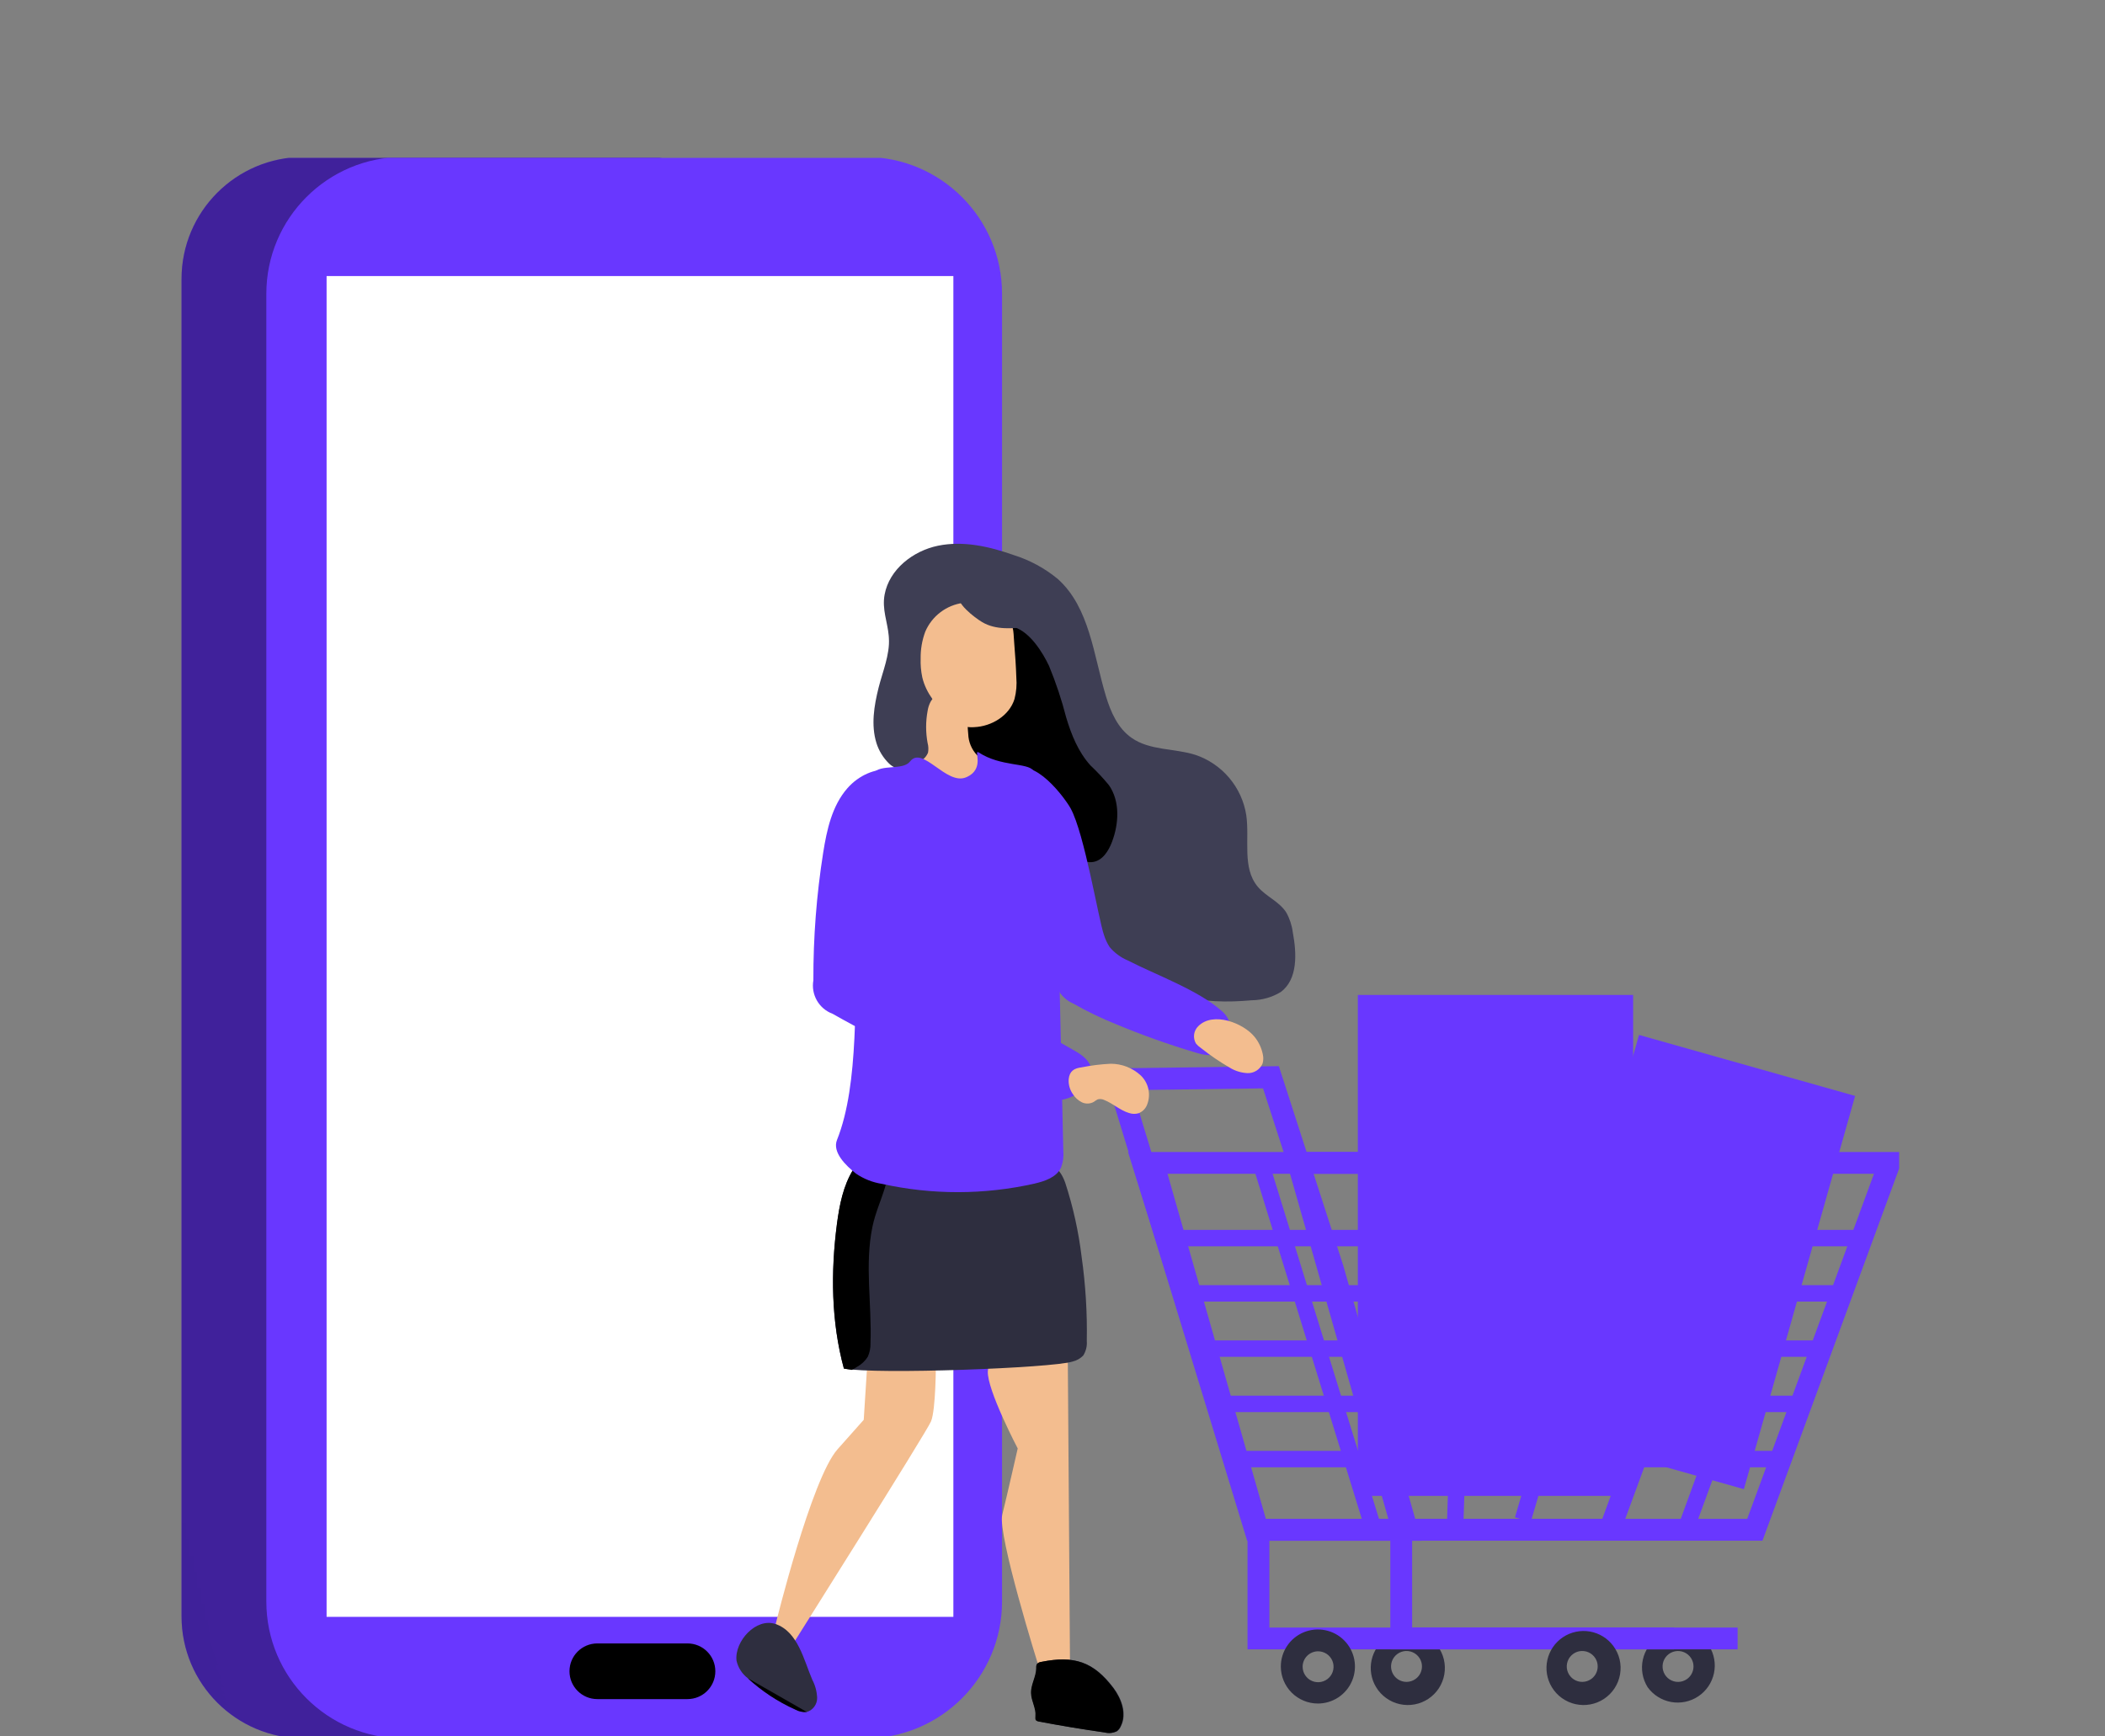 <svg width="120" height="99" viewBox="0 0 120 99" fill="none" xmlns="http://www.w3.org/2000/svg">
<rect x="0" y="0" width="120" height="99" fill="#808080" stroke="none"/>
<g clip-path="url(#clip0)">
<path d="M36.735 8.948H17.31C13.466 8.948 10.349 12.062 10.349 15.904V92.157C10.349 95.998 13.466 99.113 17.31 99.113H36.735C40.58 99.113 43.697 95.998 43.697 92.157V15.904C43.697 12.062 40.58 8.948 36.735 8.948Z" fill="#6937FF"/>
<path d="M36.735 8.948H17.31C13.466 8.948 10.349 12.062 10.349 15.904V92.157C10.349 95.998 13.466 99.113 17.31 99.113H36.735C40.58 99.113 43.697 95.998 43.697 92.157V15.904C43.697 12.062 40.58 8.948 36.735 8.948Z" fill="url(#paint0_linear)"/>
<path d="M49.316 8.948H22.991C18.679 8.948 15.183 12.441 15.183 16.749V91.311C15.183 95.62 18.679 99.113 22.991 99.113H49.316C53.628 99.113 57.124 95.62 57.124 91.311V16.749C57.124 12.441 53.628 8.948 49.316 8.948Z" fill="#6937FF"/>
<path d="M54.349 15.739H18.618V92.183H54.349V15.739Z" fill="white"/>
<path d="M60.874 77.681L60.997 94.779L59.193 94.949C59.193 94.949 56.856 87.482 57.136 86.361C57.415 85.239 58.017 82.582 58.017 82.582C58.017 82.582 56.254 79.223 56.313 78.177C56.371 77.517 56.614 76.886 57.015 76.357L60.874 77.681Z" fill="#F3BD8F"/>
<path d="M53.353 77.681C53.353 77.681 53.353 80.389 53.074 81.04C52.795 81.692 45.319 93.549 45.319 93.549L44.22 92.591C44.22 92.591 46.253 84.308 47.746 82.629L49.239 80.949L49.468 77.353L53.353 77.681Z" fill="#F3BD8F"/>
<path d="M50.664 36.249C50.594 35.456 50.273 34.739 50.429 33.9C50.694 32.464 52.045 31.407 53.477 31.113C54.908 30.82 56.398 31.154 57.776 31.642C58.699 31.93 59.558 32.395 60.303 33.01C62.122 34.643 62.337 37.35 63.045 39.69C63.321 40.597 63.727 41.528 64.514 42.071C65.546 42.794 66.936 42.658 68.135 43.034C68.89 43.286 69.561 43.741 70.074 44.348C70.588 44.956 70.924 45.693 71.047 46.478C71.244 47.867 70.797 49.479 71.7 50.554C72.17 51.115 72.931 51.4 73.325 52.022C73.521 52.371 73.647 52.755 73.698 53.152C73.924 54.356 73.992 55.833 73.013 56.558C72.519 56.859 71.952 57.021 71.373 57.028C69.972 57.151 68.526 57.154 67.198 56.699C66.004 56.288 64.967 55.525 63.95 54.785C61.864 53.249 59.768 51.708 57.885 49.928C56.709 48.822 55.61 47.676 54.358 46.657C53.521 45.976 52.889 44.811 52.057 44.226C51.628 43.933 51.105 43.933 50.682 43.533C50.349 43.207 50.101 42.804 49.962 42.359C49.648 41.34 49.827 40.242 50.085 39.211C50.306 38.33 50.738 37.3 50.673 36.381L50.664 36.249Z" fill="#3E3E54"/>
<path d="M59.801 37.963C60.195 38.918 60.522 39.899 60.779 40.9C61.073 41.889 61.473 42.879 62.169 43.645C62.543 43.997 62.895 44.373 63.221 44.77C63.859 45.694 63.786 46.957 63.392 47.999C63.198 48.513 62.857 49.059 62.313 49.145C61.77 49.23 61.32 48.851 60.929 48.487L56.736 44.67C56.148 44.189 55.639 43.621 55.225 42.984C54.682 42.042 54.588 40.897 54.708 39.813C54.781 38.874 55.084 37.966 55.59 37.171C55.995 36.583 57.021 35.529 57.829 35.761C58.722 36.04 59.442 37.203 59.801 37.963Z" fill="url(#paint1_linear)"/>
<path d="M62.883 60.919L72.904 60.786L76.581 72.17L81.033 87.847H71.097L62.883 60.919ZM75.391 72.543L72.002 62.052L64.559 62.152L72.017 86.616H79.384L75.391 72.543Z" fill="#6937FF"/>
<path d="M93.099 56.726H77.407V85.286H93.099V56.726Z" fill="#6937FF"/>
<path d="M93.099 56.726H77.407V85.286H93.099V56.726Z" fill="url(#paint2_linear)"/>
<path d="M89.949 56.796V65.267L84.274 85.148H91.979L93.663 79.126L93.102 56.726L89.949 56.796Z" fill="url(#paint3_linear)"/>
<path d="M105.755 62.483L93.436 59.005L87.095 81.425L99.413 84.903L105.755 62.483Z" fill="#6937FF"/>
<path d="M105.756 62.449L93.437 58.971L87.096 81.391L99.414 84.87L105.756 62.449Z" fill="url(#paint4_linear)"/>
<path d="M78.447 96.191C78.166 95.727 78.075 95.172 78.192 94.642C78.31 94.112 78.627 93.648 79.079 93.346C79.53 93.044 80.08 92.927 80.615 93.019C81.15 93.112 81.629 93.406 81.953 93.842C82.123 94.072 82.245 94.333 82.311 94.611C82.377 94.889 82.386 95.177 82.337 95.459C82.289 95.74 82.183 96.009 82.028 96.249C81.872 96.488 81.669 96.694 81.432 96.853C81.195 97.012 80.927 97.121 80.647 97.174C80.365 97.227 80.077 97.222 79.798 97.16C79.519 97.099 79.255 96.981 79.023 96.814C78.791 96.648 78.595 96.436 78.447 96.191ZM80.921 94.532C80.826 94.385 80.689 94.269 80.528 94.2C80.366 94.131 80.188 94.112 80.015 94.144C79.843 94.177 79.684 94.261 79.559 94.385C79.434 94.508 79.35 94.666 79.316 94.839C79.281 95.011 79.299 95.189 79.368 95.351C79.436 95.513 79.55 95.65 79.697 95.747C79.844 95.843 80.017 95.893 80.192 95.891C80.368 95.888 80.539 95.833 80.683 95.733C80.871 95.603 81.001 95.405 81.045 95.181C81.09 94.957 81.045 94.724 80.921 94.532Z" fill="#2E2E3F"/>
<path d="M93.925 96.191C93.635 95.726 93.537 95.167 93.652 94.631C93.767 94.095 94.086 93.625 94.542 93.32C94.998 93.015 95.554 92.899 96.094 92.996C96.633 93.094 97.114 93.397 97.434 93.842C97.724 94.307 97.822 94.867 97.707 95.402C97.592 95.938 97.273 96.408 96.817 96.713C96.362 97.018 95.805 97.134 95.266 97.037C94.726 96.939 94.245 96.636 93.925 96.191ZM96.4 94.532C96.304 94.385 96.167 94.269 96.005 94.201C95.843 94.132 95.665 94.113 95.492 94.146C95.32 94.179 95.161 94.263 95.037 94.387C94.913 94.511 94.828 94.67 94.794 94.842C94.761 95.014 94.779 95.193 94.848 95.354C94.916 95.516 95.031 95.653 95.179 95.749C95.326 95.845 95.498 95.895 95.674 95.892C95.85 95.889 96.02 95.834 96.165 95.733C96.352 95.602 96.481 95.404 96.525 95.18C96.569 94.956 96.524 94.724 96.4 94.532Z" fill="#2E2E3F"/>
<path d="M62.933 53.302C63.009 53.547 63.118 53.78 63.257 53.995C63.536 54.328 63.891 54.59 64.291 54.758C65.866 55.569 68.279 56.438 69.607 57.607C69.771 57.734 69.907 57.895 70.004 58.079C70.195 58.493 70.004 58.96 69.828 59.392C69.748 59.628 69.607 59.839 69.419 60.002C69.078 60.249 68.605 60.144 68.202 60.023C66.645 59.562 65.114 59.017 63.615 58.391C62.778 58.054 61.965 57.662 61.182 57.216C60.882 57.085 60.623 56.876 60.431 56.611C60.24 56.346 60.122 56.035 60.092 55.71C59.807 54.204 59.617 52.682 59.522 51.153L59.228 47.556C59.172 46.863 57.065 44.447 57.7 43.968C58.94 43.037 60.75 45.571 61.035 46.091C61.831 47.553 62.622 52.415 62.933 53.302Z" fill="#6937FF"/>
<path d="M62.933 53.302C63.009 53.547 63.118 53.78 63.257 53.995C63.536 54.328 63.891 54.59 64.291 54.758C65.866 55.569 68.279 56.438 69.607 57.607C69.771 57.734 69.907 57.895 70.004 58.079C70.195 58.493 70.004 58.96 69.828 59.392C69.748 59.628 69.607 59.839 69.419 60.002C69.078 60.249 68.605 60.144 68.202 60.023C66.645 59.562 65.114 59.017 63.615 58.391C62.778 58.054 61.965 57.662 61.182 57.216C60.882 57.085 60.623 56.876 60.431 56.611C60.24 56.346 60.122 56.035 60.092 55.71C59.807 54.204 59.617 52.682 59.522 51.153L59.228 47.556C59.172 46.863 57.065 44.447 57.7 43.968C58.94 43.037 60.75 45.571 61.035 46.091C61.831 47.553 62.622 52.415 62.933 53.302Z" fill="url(#paint5_linear)"/>
<path d="M61.955 76.46C61.979 76.751 61.906 77.042 61.749 77.288C61.582 77.457 61.37 77.576 61.138 77.629C59.962 77.999 49.971 78.374 48.105 78.028C47.379 75.35 47.352 72.52 47.717 69.768C47.861 68.697 48.072 67.604 48.639 66.685C48.783 66.433 48.984 66.219 49.227 66.06C49.587 65.888 49.985 65.814 50.382 65.846C53.262 65.816 56.192 65.749 59.054 66.157C59.936 66.283 60.415 66.562 60.726 67.434C61.175 68.81 61.488 70.226 61.661 71.662C61.886 73.251 61.984 74.856 61.955 76.46Z" fill="#2E2E3F"/>
<path d="M48.111 78.028L48.557 78.104C48.664 78.049 48.768 77.988 48.869 77.922C49.114 77.786 49.322 77.59 49.471 77.353C49.58 77.11 49.632 76.846 49.624 76.58C49.707 74.363 49.283 72.111 49.736 69.939C49.898 69.158 50.221 68.453 50.45 67.701C50.662 67.014 50.191 66.603 49.636 66.201C49.539 66.127 49.434 66.063 49.325 66.01L49.225 66.06C48.98 66.217 48.778 66.432 48.637 66.685C48.067 67.604 47.855 68.697 47.711 69.768C47.358 72.517 47.382 75.35 48.111 78.028Z" fill="url(#paint6_linear)"/>
<path d="M55.196 41.848C55.21 42.297 55.387 42.725 55.695 43.052C56.154 43.463 56.85 43.44 57.42 43.669C57.493 43.693 57.56 43.734 57.614 43.789C57.656 43.839 57.686 43.898 57.703 43.962C57.774 44.262 57.751 44.577 57.635 44.864C57.459 45.291 57.192 45.675 56.853 45.988C56.513 46.301 56.109 46.537 55.669 46.678C54.785 46.953 53.849 47.018 52.936 46.869C52.626 46.85 52.324 46.761 52.054 46.608C51.771 46.394 51.547 46.112 51.402 45.788C51.223 45.494 51.104 45.166 51.052 44.825C51.028 44.654 51.049 44.48 51.112 44.32C51.176 44.159 51.279 44.018 51.414 43.909C51.54 43.831 51.675 43.769 51.816 43.724C52.038 43.638 52.25 43.531 52.451 43.404C52.656 43.3 52.817 43.124 52.904 42.911C52.937 42.728 52.929 42.541 52.88 42.362C52.768 41.757 52.768 41.137 52.88 40.533C52.907 40.354 52.962 40.18 53.045 40.019C53.121 39.881 53.228 39.762 53.357 39.671C53.486 39.581 53.635 39.521 53.791 39.496C53.947 39.472 54.106 39.484 54.257 39.531C54.408 39.577 54.546 39.658 54.661 39.766C55.24 40.301 55.116 41.146 55.196 41.848Z" fill="#F3BD8F"/>
<path d="M57.938 38.624C57.973 39.036 57.938 39.451 57.835 39.851C57.541 40.803 56.533 41.416 55.537 41.458C55.21 41.483 54.883 41.421 54.588 41.278C54.419 41.18 54.264 41.062 54.123 40.926C53.427 40.289 52.786 39.529 52.575 38.609C52.502 38.26 52.471 37.903 52.484 37.547C52.475 37.023 52.565 36.502 52.748 36.011C52.935 35.575 53.231 35.195 53.609 34.908C53.986 34.621 54.432 34.436 54.902 34.373C55.869 34.249 56.771 34.737 57.477 35.341C57.829 35.635 57.77 36.243 57.82 36.695C57.873 37.338 57.917 37.981 57.938 38.624Z" fill="#F3BD8F"/>
<path d="M48.796 66.911C49.243 67.217 49.753 67.417 50.288 67.499C53.147 68.131 56.11 68.126 58.966 67.484C59.554 67.346 60.227 67.129 60.486 66.571C60.602 66.265 60.647 65.936 60.615 65.611C60.548 62.539 60.48 59.466 60.409 56.391C60.333 52.897 60.257 49.391 59.742 45.935C59.591 45.222 59.308 44.543 58.908 43.933C58.573 43.477 57.062 43.721 55.801 42.905C55.455 42.682 56.207 43.839 55.076 44.317C53.944 44.796 52.595 42.482 51.878 43.416C51.476 43.938 50.203 43.551 49.801 44.071C49.477 44.488 49.278 45.371 49.151 46.434C48.881 48.695 48.948 51.764 48.89 52.879C48.678 56.784 49.007 61.767 47.714 64.994C47.438 65.693 48.211 66.45 48.796 66.911Z" fill="#6937FF"/>
<path d="M48.796 66.911C49.243 67.217 49.753 67.417 50.288 67.499C51.002 67.656 51.724 67.775 52.451 67.854L52.657 67.827C52.125 66.095 52.099 64.257 52.113 62.445C52.125 61.447 52.142 60.447 52.163 59.445C52.163 58.813 52.199 58.15 52.525 57.609C52.851 57.069 53.592 56.729 54.135 57.054C53.201 56.491 52.437 54.118 52.055 53.141C51.504 51.729 51.118 50.259 50.906 48.76C50.759 47.732 50.815 45.92 49.236 46.411L49.151 46.44C48.881 48.701 48.948 51.769 48.89 52.885C48.678 56.79 49.007 61.773 47.714 65C47.438 65.693 48.211 66.45 48.796 66.911Z" fill="url(#paint7_linear)"/>
<path d="M59.369 94.752C59.279 94.761 59.195 94.803 59.134 94.87C59.098 94.943 59.083 95.024 59.093 95.105C59.093 95.598 58.775 96.053 58.799 96.543C58.799 96.987 59.093 97.398 59.049 97.838C59.049 97.927 59.025 98.026 59.087 98.088C59.128 98.122 59.178 98.143 59.231 98.15C60.481 98.386 61.736 98.595 62.995 98.775C63.228 98.835 63.475 98.808 63.689 98.699C63.787 98.622 63.862 98.52 63.909 98.405C64.25 97.709 63.947 96.861 63.486 96.241C62.346 94.738 61.253 94.374 59.369 94.752Z" fill="#2E2E3F"/>
<path d="M41.986 94.676C42.074 95.075 42.3 95.43 42.624 95.677C43.426 96.415 44.34 97.018 45.334 97.465C45.535 97.577 45.765 97.626 45.995 97.606C46.167 97.554 46.317 97.447 46.423 97.302C46.529 97.157 46.585 96.981 46.583 96.802C46.569 96.441 46.475 96.088 46.306 95.768C45.827 94.658 45.492 93.029 44.211 92.591C43.1 92.216 41.866 93.572 41.986 94.676Z" fill="#2E2E3F"/>
<path d="M59.345 94.752C59.255 94.761 59.171 94.803 59.11 94.87C59.074 94.943 59.06 95.024 59.069 95.105C59.069 95.598 58.752 96.053 58.775 96.543C58.79 96.987 59.069 97.398 59.025 97.838C59.025 97.927 59.002 98.026 59.063 98.088C59.104 98.122 59.154 98.143 59.207 98.15C60.457 98.386 61.712 98.595 62.972 98.775C63.204 98.835 63.451 98.808 63.665 98.699C63.763 98.622 63.839 98.52 63.886 98.405C64.227 97.709 63.924 96.861 63.462 96.241C62.322 94.738 61.229 94.374 59.345 94.752Z" fill="url(#paint8_linear)"/>
<path d="M42.624 95.677C43.426 96.415 44.34 97.018 45.334 97.466C45.535 97.578 45.765 97.627 45.995 97.606" fill="url(#paint9_linear)"/>
<path d="M51.234 53.035C51.192 53.346 51.226 53.664 51.331 53.96C51.511 54.371 51.919 54.617 52.319 54.841L61.135 59.832C61.549 60.067 61.99 60.331 62.166 60.775C62.554 61.758 61.338 62.66 60.283 62.739C59.175 62.821 58.082 62.486 57.033 62.125C53.716 60.982 50.513 59.534 47.464 57.8C47.087 57.661 46.77 57.393 46.57 57.044C46.37 56.696 46.298 56.288 46.368 55.892C46.36 53.458 46.547 51.026 46.926 48.622C47.135 47.306 47.432 45.935 48.313 44.934C49.624 43.448 52.025 43.401 52.231 45.586C52.478 48.046 51.402 50.583 51.234 53.035Z" fill="#6937FF"/>
<path d="M51.234 53.035C51.192 53.346 51.226 53.664 51.331 53.96C51.511 54.371 51.919 54.617 52.319 54.841L61.135 59.832C61.549 60.067 61.99 60.331 62.166 60.775C62.554 61.758 61.338 62.66 60.283 62.739C59.175 62.821 58.082 62.486 57.033 62.125C53.716 60.982 50.513 59.534 47.464 57.8C47.087 57.661 46.77 57.393 46.57 57.044C46.37 56.696 46.298 56.288 46.368 55.892C46.36 53.458 46.547 51.026 46.926 48.622C47.135 47.306 47.432 45.935 48.313 44.934C49.624 43.448 52.025 43.401 52.231 45.586C52.478 48.046 51.402 50.583 51.234 53.035Z" fill="url(#paint10_linear)"/>
<path d="M63.321 60.648C63.958 60.648 64.571 60.888 65.037 61.321C65.264 61.541 65.417 61.827 65.475 62.137C65.533 62.448 65.493 62.769 65.361 63.056C65.266 63.249 65.1 63.398 64.899 63.473C64.722 63.522 64.535 63.516 64.361 63.456C63.856 63.306 63.453 62.918 62.965 62.721C62.847 62.662 62.712 62.646 62.584 62.677C62.502 62.719 62.424 62.768 62.351 62.824C62.249 62.881 62.135 62.913 62.018 62.917C61.901 62.922 61.784 62.898 61.678 62.848C61.468 62.745 61.291 62.585 61.167 62.387C60.988 62.137 60.902 61.833 60.923 61.526C60.973 61.054 61.246 60.904 61.655 60.854C62.204 60.743 62.761 60.674 63.321 60.648Z" fill="#F3BD8F"/>
<path d="M71.52 59.116C71.757 59.407 71.918 59.752 71.991 60.12C72.03 60.293 72.024 60.473 71.973 60.643C71.901 60.808 71.781 60.947 71.628 61.044C71.476 61.14 71.298 61.189 71.118 61.183C70.758 61.166 70.408 61.058 70.101 60.869C69.533 60.54 68.99 60.17 68.476 59.762C68.366 59.689 68.267 59.601 68.182 59.501C68.088 59.344 68.049 59.161 68.072 58.98C68.096 58.799 68.18 58.632 68.311 58.505C69.163 57.654 70.888 58.332 71.52 59.116Z" fill="#F3BD8F"/>
<path d="M73.187 65.681H108.61L100.473 87.841H79.499L73.187 65.681ZM106.829 66.923H74.832L80.436 86.596H99.603L106.829 66.923Z" fill="#6937FF"/>
<path d="M64.306 65.681H100.334L92.194 87.841H71.221L64.306 65.681ZM98.556 66.923H66.557L72.161 86.596H91.342L98.556 66.923Z" fill="#6937FF"/>
<path d="M71.118 94.036H95.436V92.794H72.364V87.218H71.118V94.036Z" fill="#6937FF"/>
<path d="M79.258 94.036H99.056V92.794H80.501V87.218H79.258V94.036Z" fill="#6937FF"/>
<path d="M73.016 95.014C73.016 94.596 73.14 94.188 73.373 93.841C73.605 93.493 73.935 93.223 74.321 93.063C74.708 92.903 75.133 92.862 75.543 92.943C75.953 93.025 76.329 93.226 76.624 93.522C76.92 93.817 77.121 94.194 77.202 94.604C77.283 95.013 77.241 95.438 77.081 95.824C76.92 96.209 76.649 96.539 76.301 96.77C75.953 97.002 75.544 97.125 75.126 97.125C74.567 97.123 74.031 96.9 73.635 96.505C73.24 96.109 73.017 95.573 73.016 95.014ZM74.259 95.014C74.257 95.189 74.306 95.362 74.402 95.508C74.498 95.656 74.635 95.771 74.797 95.839C74.959 95.908 75.137 95.926 75.309 95.893C75.482 95.859 75.64 95.775 75.764 95.651C75.888 95.527 75.973 95.369 76.006 95.197C76.04 95.024 76.021 94.846 75.953 94.684C75.884 94.523 75.769 94.385 75.622 94.29C75.474 94.194 75.302 94.145 75.126 94.147C74.898 94.151 74.679 94.244 74.517 94.405C74.356 94.567 74.263 94.785 74.259 95.014Z" fill="#2E2E3F"/>
<path d="M88.465 96.191C88.184 95.727 88.093 95.172 88.21 94.642C88.328 94.112 88.645 93.648 89.096 93.346C89.547 93.044 90.097 92.927 90.633 93.019C91.168 93.112 91.647 93.406 91.97 93.842C92.141 94.072 92.263 94.333 92.329 94.611C92.395 94.889 92.404 95.177 92.355 95.459C92.306 95.74 92.201 96.009 92.045 96.249C91.89 96.488 91.687 96.694 91.45 96.853C91.212 97.012 90.945 97.121 90.664 97.174C90.383 97.227 90.094 97.222 89.815 97.16C89.536 97.099 89.273 96.981 89.04 96.814C88.808 96.648 88.612 96.436 88.465 96.191ZM90.939 94.532C90.844 94.385 90.707 94.269 90.545 94.2C90.384 94.131 90.205 94.112 90.033 94.144C89.86 94.177 89.701 94.261 89.577 94.385C89.452 94.508 89.367 94.666 89.333 94.839C89.299 95.011 89.317 95.189 89.385 95.351C89.453 95.513 89.568 95.65 89.715 95.747C89.862 95.843 90.034 95.893 90.21 95.891C90.386 95.888 90.557 95.833 90.701 95.733C90.889 95.603 91.018 95.405 91.063 95.181C91.107 94.957 91.063 94.724 90.939 94.532Z" fill="#2E2E3F"/>
<path d="M105.827 70.121H66.498V71.057H105.827V70.121Z" fill="#6937FF"/>
<path d="M104.983 73.271H67.524V74.208H104.983V73.271Z" fill="#6937FF"/>
<path d="M103.769 76.422H68.552V77.358H103.769V76.422Z" fill="#6937FF"/>
<path d="M102.556 79.572H69.581V80.509H102.556V79.572Z" fill="#6937FF"/>
<path d="M101.339 82.72H70.607V83.656H101.339V82.72Z" fill="#6937FF"/>
<path d="M103.321 66.031L95.757 86.753L96.637 87.074L104.202 66.352L103.321 66.031Z" fill="#6937FF"/>
<path d="M92.388 66.069L86.363 86.509L87.262 86.774L93.287 66.334L92.388 66.069Z" fill="#6937FF"/>
<path d="M83.19 65.903L82.49 86.764L83.427 86.796L84.127 65.934L83.19 65.903Z" fill="#6937FF"/>
<path d="M72.412 66.483L71.516 66.758L77.818 87.201L78.714 86.925L72.412 66.483Z" fill="#6937FF"/>
<path d="M55.989 35.468C56.777 35.937 57.752 35.84 58.675 35.726C58.585 35.181 58.31 34.683 57.896 34.317C57.604 34.034 57.261 33.809 56.886 33.653C56.371 33.445 55.005 33.177 54.667 33.82C54.391 34.346 55.593 35.233 55.989 35.468Z" fill="#3E3E54"/>
<path d="M39.192 93.698H34.052C33.176 93.698 32.465 94.408 32.465 95.284V95.287C32.465 96.162 33.176 96.872 34.052 96.872H39.192C40.068 96.872 40.779 96.162 40.779 95.287V95.284C40.779 94.408 40.068 93.698 39.192 93.698Z" fill="url(#paint11_linear)"/>
</g>
<defs>
<linearGradient id="paint0_linear" x1="-958.754" y1="26229.8" x2="12254" y2="23181.3" gradientUnits="userSpaceOnUse">
<stop offset="0.01"/>
<stop offset="0.13" stop-opacity="0.69"/>
<stop offset="1" stop-opacity="0"/>
</linearGradient>
<linearGradient id="paint1_linear" x1="2159.66" y1="1956.62" x2="1834.46" y2="2974.77" gradientUnits="userSpaceOnUse">
<stop offset="0.01"/>
<stop offset="0.13" stop-opacity="0.69"/>
<stop offset="1" stop-opacity="0"/>
</linearGradient>
<linearGradient id="paint2_linear" x1="4727.13" y1="9604.47" x2="5933.33" y2="5805.5" gradientUnits="userSpaceOnUse">
<stop offset="0.01"/>
<stop offset="0.13" stop-opacity="0.69"/>
<stop offset="1" stop-opacity="0"/>
</linearGradient>
<linearGradient id="paint3_linear" x1="4009.13" y1="7885.4" x2="2430.21" y2="7808.54" gradientUnits="userSpaceOnUse">
<stop offset="0.01"/>
<stop offset="0.13" stop-opacity="0.69"/>
<stop offset="1" stop-opacity="0"/>
</linearGradient>
<linearGradient id="paint4_linear" x1="4931.73" y1="7451.34" x2="3672.68" y2="5968.25" gradientUnits="userSpaceOnUse">
<stop offset="0.01"/>
<stop offset="0.13" stop-opacity="0.69"/>
<stop offset="1" stop-opacity="0"/>
</linearGradient>
<linearGradient id="paint5_linear" x1="-87723.4" y1="3592.38" x2="-87593.7" y2="3424.14" gradientUnits="userSpaceOnUse">
<stop offset="0.01"/>
<stop offset="0.13" stop-opacity="0.69"/>
<stop offset="1" stop-opacity="0"/>
</linearGradient>
<linearGradient id="paint6_linear" x1="-19626.2" y1="3287.18" x2="-19657.1" y2="3287.18" gradientUnits="userSpaceOnUse">
<stop offset="0.01"/>
<stop offset="0.13" stop-opacity="0.69"/>
<stop offset="1" stop-opacity="0"/>
</linearGradient>
<linearGradient id="paint7_linear" x1="-44923.6" y1="4736.76" x2="-44299.2" y2="4726.16" gradientUnits="userSpaceOnUse">
<stop offset="0.01"/>
<stop offset="0.13" stop-opacity="0.69"/>
<stop offset="1" stop-opacity="0"/>
</linearGradient>
<linearGradient id="paint8_linear" x1="-35605.1" y1="1563.36" x2="-35699.1" y2="1563.36" gradientUnits="userSpaceOnUse">
<stop offset="0.01"/>
<stop offset="0.13" stop-opacity="0.69"/>
<stop offset="1" stop-opacity="0"/>
</linearGradient>
<linearGradient id="paint9_linear" x1="-22261" y1="772.574" x2="-22299.6" y2="772.574" gradientUnits="userSpaceOnUse">
<stop offset="0.01"/>
<stop offset="0.13" stop-opacity="0.69"/>
<stop offset="1" stop-opacity="0"/>
</linearGradient>
<linearGradient id="paint10_linear" x1="-112644" y1="4449.7" x2="-112334" y2="3944.36" gradientUnits="userSpaceOnUse">
<stop offset="0.01"/>
<stop offset="0.13" stop-opacity="0.69"/>
<stop offset="1" stop-opacity="0"/>
</linearGradient>
<linearGradient id="paint11_linear" x1="1227.04" y1="1068.73" x2="1226.62" y2="1342.74" gradientUnits="userSpaceOnUse">
<stop offset="0.01"/>
<stop offset="0.13" stop-opacity="0.69"/>
<stop offset="1" stop-opacity="0"/>
</linearGradient>
<clipPath id="clip0">
<rect width="98.265" height="90" fill="white" transform="translate(10 9)"/>
</clipPath>
</defs>
</svg>
